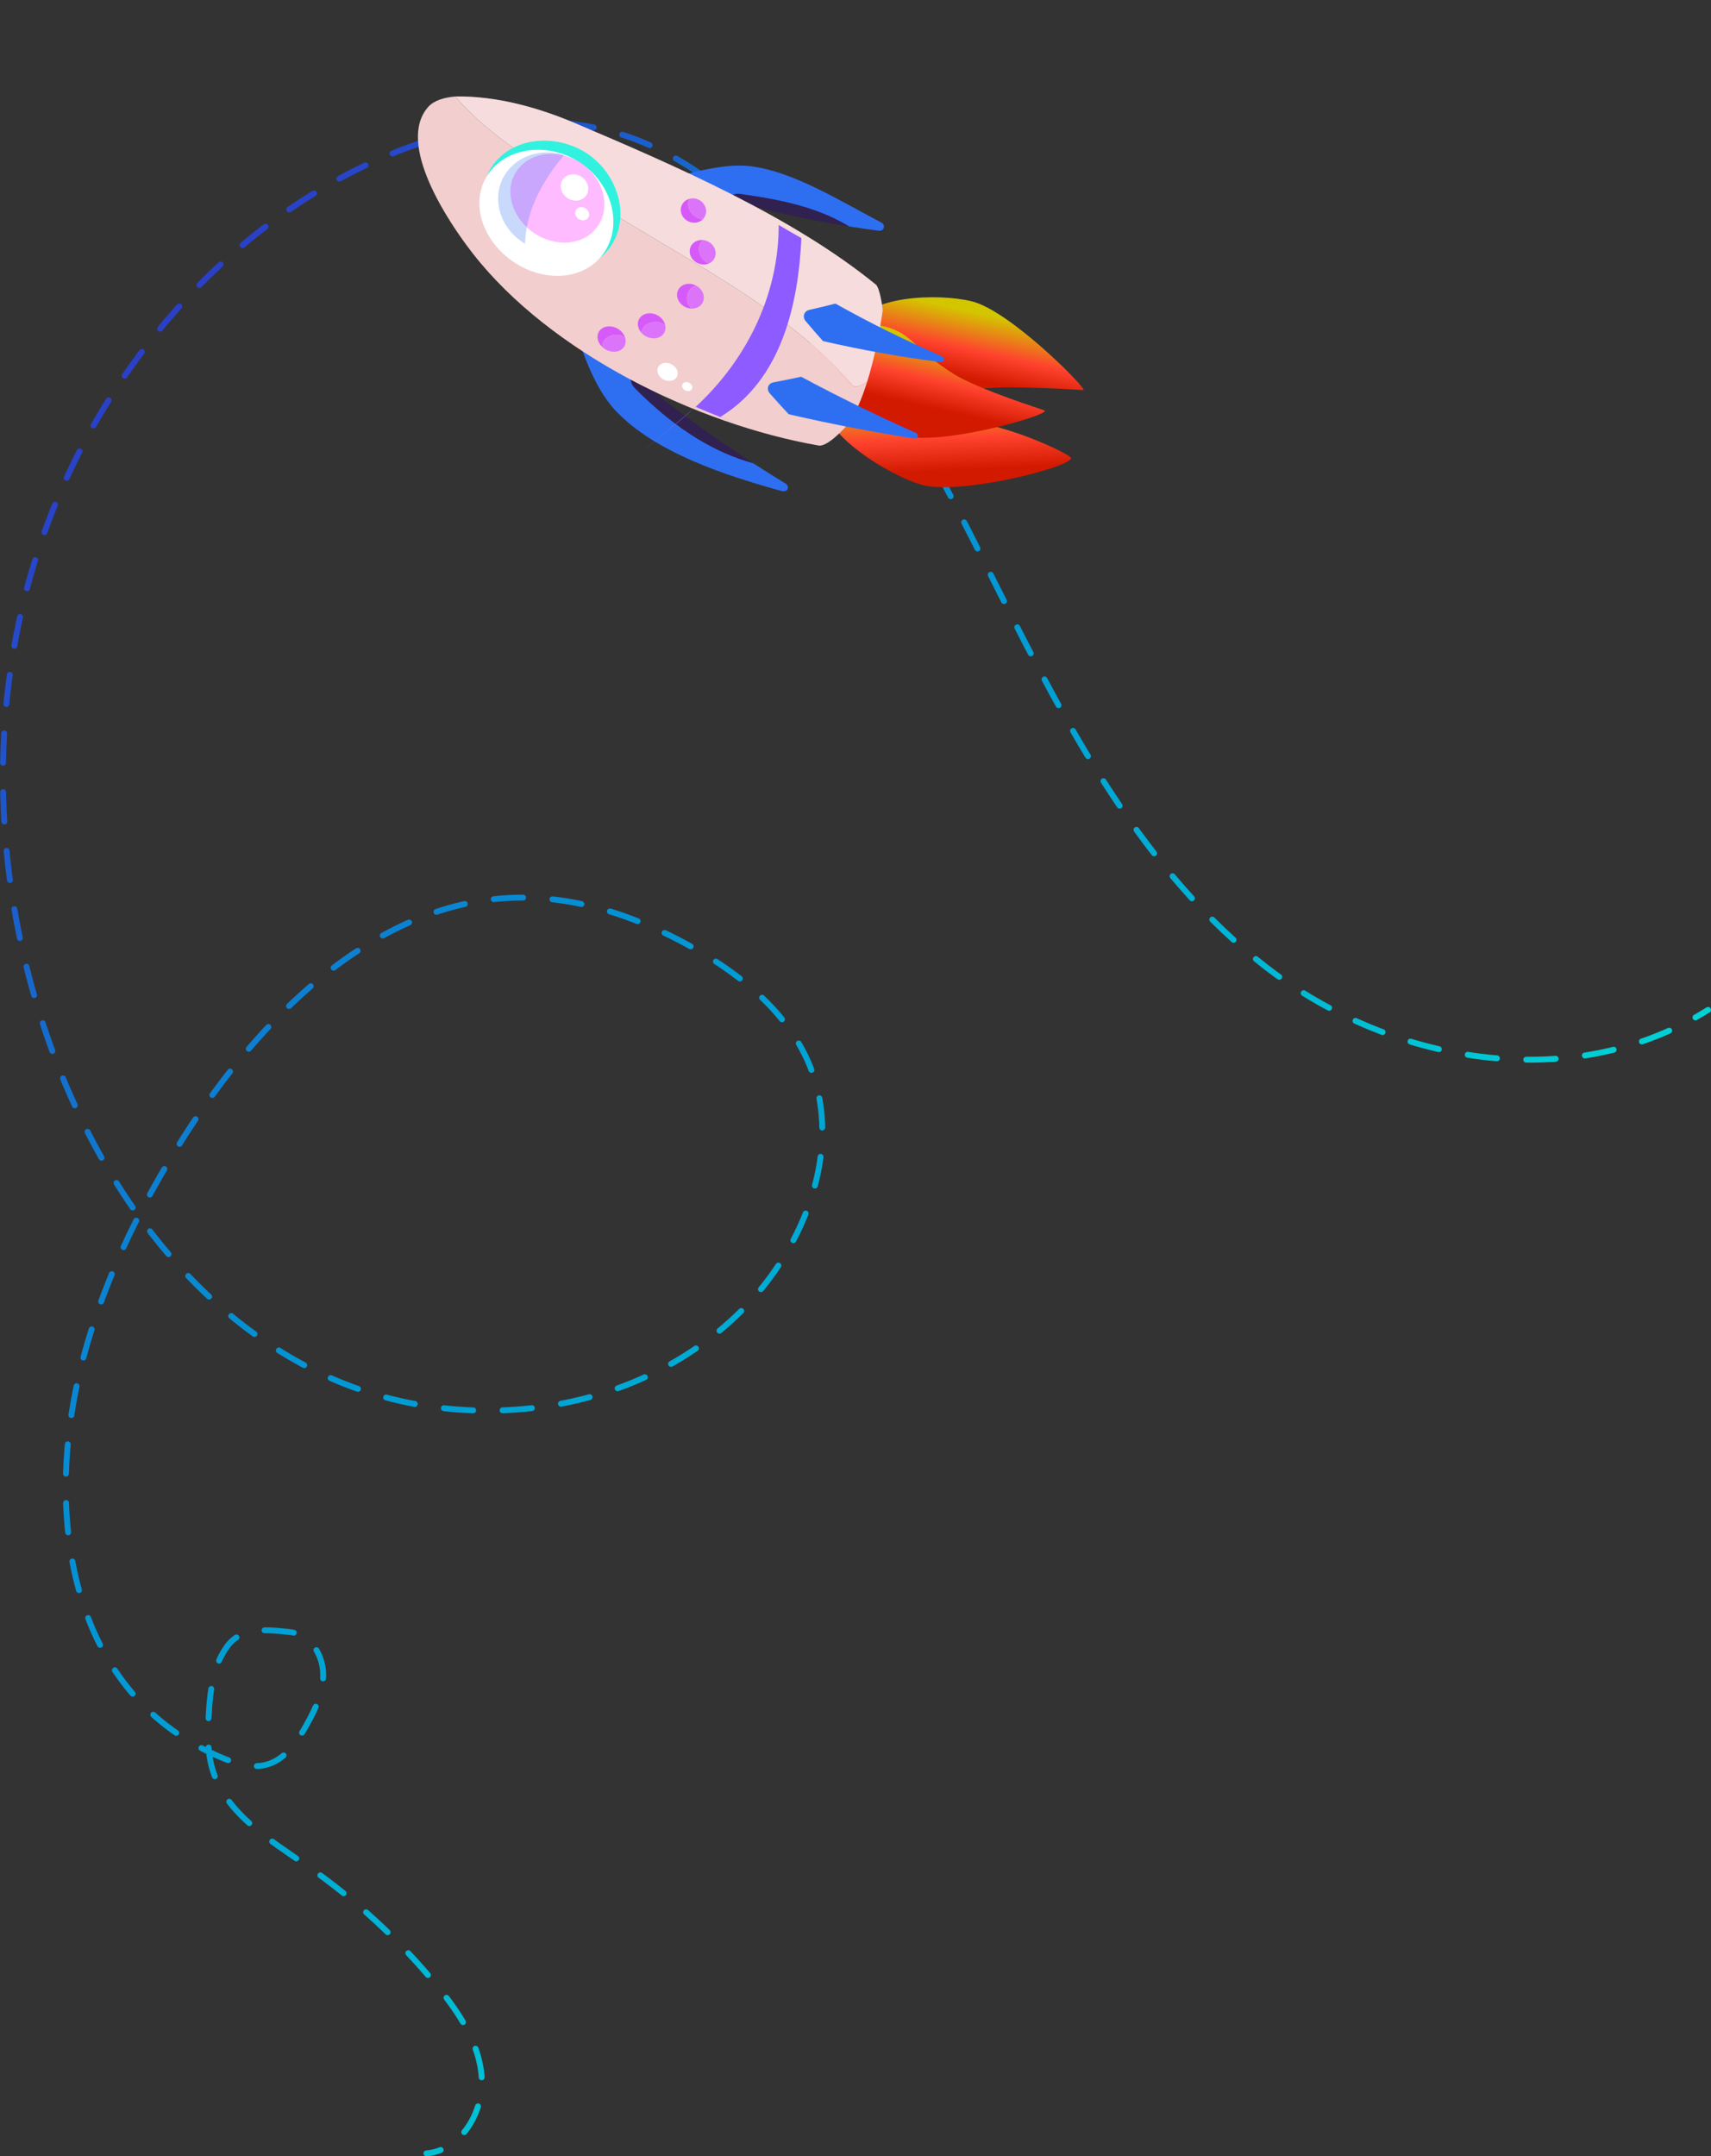 <?xml version="1.0" encoding="UTF-8"?>
<svg id="uuid-e42a188f-de36-446d-b632-62c0f4aa515a" data-name="Layer 2" xmlns="http://www.w3.org/2000/svg" xmlns:xlink="http://www.w3.org/1999/xlink" viewBox="0 0 582.098 733.322">
  <rect x="0" y="0" width="582.098" height="733.322" fill="#333333" stroke="none"/>
  <defs>
    <style>
      .uuid-dcfc7f9a-e621-43be-a46f-a2e2c8025e5e {
        stroke: url(#uuid-aff008f7-6712-490b-86ec-1856bb4c10c3);
        stroke-dasharray: 0 0 10.001 10.001;
      }

      .uuid-dcfc7f9a-e621-43be-a46f-a2e2c8025e5e, .uuid-9575d4e0-6f9d-426e-86d7-790982f33c86, .uuid-e7fb95c6-3fb8-4b41-a42e-726b1eb9874e {
        fill: none;
        stroke-linecap: round;
        stroke-miterlimit: 10;
        stroke-width: 2px;
      }

      .uuid-af190d5c-28f8-477e-a65e-cb75a3970613 {
        fill: #2d0d73;
        opacity: .47;
      }

      .uuid-af190d5c-28f8-477e-a65e-cb75a3970613, .uuid-3d579b6a-a9e8-41c7-9a92-a72576996540, .uuid-9fe33faf-95f2-444d-8848-ea74f8f8e69b, .uuid-feb780f6-dad9-4b6e-8d8a-83b62afd0b2e, .uuid-05b875d5-07a4-4d0c-b4b2-ba2c47a52f95, .uuid-e627cf86-2ba0-48ed-922f-7ec88af528ba, .uuid-a4013b4c-fd75-46f6-88e1-9335f02c924e, .uuid-40a17d95-a5ac-4a51-9fa1-2fe42c5b11d4, .uuid-9d7737c0-8972-4aac-8dc2-2f277b45447c, .uuid-9c3e4583-91d3-430c-93e1-19eee7c6871d, .uuid-349f4000-80f4-450b-a83a-e81c6000c4eb, .uuid-220ce61f-5235-4e58-aa88-d2ee12dac50a, .uuid-fc739535-36f4-4e45-9561-09b1c95c4c84, .uuid-1aba7322-4050-4b09-9a4a-8c6a2dd86add {
        stroke-width: 0px;
      }

      .uuid-3d579b6a-a9e8-41c7-9a92-a72576996540 {
        opacity: .16;
      }

      .uuid-3d579b6a-a9e8-41c7-9a92-a72576996540, .uuid-220ce61f-5235-4e58-aa88-d2ee12dac50a, .uuid-1aba7322-4050-4b09-9a4a-8c6a2dd86add {
        fill: #fff;
      }

      .uuid-9fe33faf-95f2-444d-8848-ea74f8f8e69b {
        fill: url(#uuid-cb67f651-89ff-4f48-b7b7-ca4b828a4e7c);
      }

      .uuid-feb780f6-dad9-4b6e-8d8a-83b62afd0b2e {
        fill: url(#uuid-a47440df-0bb2-4278-a296-a52eac02d109);
      }

      .uuid-9575d4e0-6f9d-426e-86d7-790982f33c86 {
        stroke: url(#uuid-980f8d3d-61ce-4621-9eaf-9e389c8ff07b);
      }

      .uuid-05b875d5-07a4-4d0c-b4b2-ba2c47a52f95 {
        fill: url(#uuid-b40c8a6d-6046-4769-a2bc-04e2c2db92a0);
      }

      .uuid-e7fb95c6-3fb8-4b41-a42e-726b1eb9874e {
        stroke: url(#uuid-96ea5261-dddb-4cf5-bbd8-4a00c1396472);
      }

      .uuid-e627cf86-2ba0-48ed-922f-7ec88af528ba {
        opacity: .26;
      }

      .uuid-e627cf86-2ba0-48ed-922f-7ec88af528ba, .uuid-a4013b4c-fd75-46f6-88e1-9335f02c924e {
        fill: #2e6ff2;
      }

      .uuid-40a17d95-a5ac-4a51-9fa1-2fe42c5b11d4 {
        fill: #d65af9;
      }

      .uuid-9d7737c0-8972-4aac-8dc2-2f277b45447c {
        fill: #8d5bff;
      }

      .uuid-9c3e4583-91d3-430c-93e1-19eee7c6871d {
        fill: #30f2df;
      }

      .uuid-349f4000-80f4-450b-a83a-e81c6000c4eb {
        fill: #f2cece;
      }

      .uuid-fc739535-36f4-4e45-9561-09b1c95c4c84 {
        fill: #fbf;
      }

      .uuid-1aba7322-4050-4b09-9a4a-8c6a2dd86add {
        opacity: .29;
      }
    </style>
    <linearGradient id="uuid-980f8d3d-61ce-4621-9eaf-9e389c8ff07b" data-name="New Gradient Swatch copy 4" x1="580.363" y1="345.9" x2="153.049" y2="-8.618" gradientUnits="userSpaceOnUse">
      <stop offset="0" stop-color="#00d1d5"/>
      <stop offset=".481" stop-color="#009bd5"/>
      <stop offset=".588" stop-color="#068dd3"/>
      <stop offset=".786" stop-color="#156bce"/>
      <stop offset="1" stop-color="#2a3fc8"/>
    </linearGradient>
    <linearGradient id="uuid-aff008f7-6712-490b-86ec-1856bb4c10c3" data-name="New Gradient Swatch copy 4" x1="400.358" y1="562.867" x2="-26.956" y2="208.349" xlink:href="#uuid-980f8d3d-61ce-4621-9eaf-9e389c8ff07b"/>
    <linearGradient id="uuid-96ea5261-dddb-4cf5-bbd8-4a00c1396472" data-name="New Gradient Swatch copy 4" x1="214.28" y1="787.153" x2="-213.033" y2="432.634" xlink:href="#uuid-980f8d3d-61ce-4621-9eaf-9e389c8ff07b"/>
    <linearGradient id="uuid-a47440df-0bb2-4278-a296-a52eac02d109" x1="321.757" y1="133.935" x2="322.977" y2="160.769" gradientUnits="userSpaceOnUse">
      <stop offset="0" stop-color="#d3c600"/>
      <stop offset=".27" stop-color="#e78815"/>
      <stop offset=".565" stop-color="#ff422e"/>
      <stop offset=".974" stop-color="#d21a00"/>
    </linearGradient>
    <linearGradient id="uuid-b40c8a6d-6046-4769-a2bc-04e2c2db92a0" x1="332.887" y1="106.367" x2="328.004" y2="128.904" xlink:href="#uuid-a47440df-0bb2-4278-a296-a52eac02d109"/>
    <linearGradient id="uuid-cb67f651-89ff-4f48-b7b7-ca4b828a4e7c" x1="318.202" y1="116.098" x2="313.218" y2="138.592" xlink:href="#uuid-a47440df-0bb2-4278-a296-a52eac02d109"/>
  </defs>
  <g id="uuid-a900d054-f75d-4ba6-886d-d8e0a62f2706" data-name="Layer 1">
    <g>
      <path class="uuid-9575d4e0-6f9d-426e-86d7-790982f33c86" d="m581.098,343.448c-1.419.891-2.851,1.744-4.296,2.56"/>
      <path class="uuid-dcfc7f9a-e621-43be-a46f-a2e2c8025e5e" d="m567.878,350.519c-45.072,20.22-99.494,7.579-137.189-21.657-41.467-32.16-67.042-80.51-90.86-127.875s-47.864-96.276-87.396-130.784c-12.153-10.609-25.836-19.796-41.391-24.612-27.753-8.594-59.246-2.443-86.705,10.647C70.944,81.692,30.085,132.889,12.263,189.439c-17.822,56.55-13.654,117.618,6.58,170.742,17.418,45.731,48.003,87.408,91.925,107.693,43.923,20.285,102.174,15.158,139.588-20.254,22.277-21.086,35.749-54.192,26.394-81.854-6.681-19.753-23.53-33.725-41.45-43.737-19.332-10.802-41.347-18.196-64.092-16.533-45.428,3.32-83.275,41.257-108.597,81.077-15.804,24.852-28.848,51.976-35.641,80.742-11.61,49.169-3.281,109.532,49.44,130.819,4.51,1.821,9.488,3.262,14.189,2.014,6.276-1.665,10.354-7.588,13.536-13.248,3.132-5.57,6.027-11.625,5.804-18.012-.223-6.387-4.57-13.055-10.917-13.797-8.161-.954-16.852-1.857-21.706,4.772s-5.849,15.257-6.316,23.46c-.348,6.111-.479,12.352,1.232,18.229,4.392,15.087,19.342,24.028,32.246,32.994,16.515,11.476,31.435,25.245,44.198,40.788,7.474,9.103,14.46,19.484,15.206,31.239.527,8.316-3.233,17.253-9.633,22.124"/>
      <path class="uuid-e7fb95c6-3fb8-4b41-a42e-726b1eb9874e" d="m149.921,731.17c-1.524.61-3.145,1.008-4.848,1.152"/>
    </g>
    <g>
      <g>
        <path class="uuid-a4013b4c-fd75-46f6-88e1-9335f02c924e" d="m209.632,139.874c-8.12-8.518-12.451-22.72-15.87-34.458,6.61,7.016,13.537,13.846,20.643,20.358-.014.86.014,1.727.085,2.598.069.834.184,1.697.635,2.497.362.642.917,1.204,1.469,1.752,6.288,6.246,13.234,12.123,21.091,16.845,5.78,3.474,12.076,6.308,18.56,8.065,4.31,2.797,6.491,4.169,10.905,6.86,1.756,1.071.813,3.159-1.192,2.605-19.267-5.325-42.939-13.079-56.328-27.124Z"/>
        <path class="uuid-af190d5c-28f8-477e-a65e-cb75a3970613" d="m237.686,149.467c-7.857-4.722-14.803-10.599-21.091-16.845-.552-.548-1.108-1.111-1.469-1.752-.451-.801-.567-1.663-.635-2.497-.072-.872-.099-1.739-.085-2.598,4.545,4.195,6.865,6.261,11.595,10.329,9.783,7.553,19.878,14.702,30.246,21.429-6.484-1.757-12.78-4.592-18.56-8.065Z"/>
      </g>
      <g>
        <path class="uuid-a4013b4c-fd75-46f6-88e1-9335f02c924e" d="m255.074,56.501c-10.094-1.15-22.629,3.2-33.417,5.578,9.808,2.866,14.714,4.115,24.493,6.261.667-.501,1.355-.977,2.061-1.425.675-.429,1.389-.841,2.19-.965.642-.1,1.302-.009,1.95.083,7.378,1.049,14.682,2.292,21.707,4.456,5.167,1.591,10.198,3.7,14.815,6.506,4.088.655,6.13.952,10.209,1.486,1.623.212,2.284-1.982.845-2.737-14.048-7.366-30.275-17.581-44.853-19.242Z"/>
        <path class="uuid-af190d5c-28f8-477e-a65e-cb75a3970613" d="m274.058,70.487c-7.025-2.163-14.329-3.407-21.707-4.456-.648-.092-1.308-.183-1.95-.083-.801.125-1.515.537-2.19.965-.706.448-1.393.924-2.061,1.425,5.173,1.135,7.757,1.653,12.913,2.591,9.794,2.465,19.831,4.508,29.81,6.063-4.617-2.805-9.648-4.915-14.815-6.506Z"/>
      </g>
      <path class="uuid-feb780f6-dad9-4b6e-8d8a-83b62afd0b2e" d="m280.791,134.514c2.793-7.424,19.546-8.902,27.263-6.236,8.784,3.035,12.474,14.143,23.542,15.446,12.895,1.517,32.124,10.574,32.726,11.983,1.206,2.82-37.787,12.962-50.907,9.122-11.822-3.46-36.848-19.087-32.625-30.316Z"/>
      <path class="uuid-05b875d5-07a4-4d0c-b4b2-ba2c47a52f95" d="m290.432,111.366c-3.018,8.378,8.189,19.66,17.058,22.867,8.647,3.127,19.063-1.397,27.909-2.19,10.338-.926,33.221.627,33.221.627.965-.763-25.096-27.039-37.992-30.193-11.604-2.838-36.276-1.99-40.195,8.889Z"/>
      <path class="uuid-9fe33faf-95f2-444d-8848-ea74f8f8e69b" d="m275.542,117.156c2.549-6.583,18.876-8.229,26.619-5.817,8.472,2.64,9.578,7.836,22.161,15.756,8.76,5.514,31.037,12.355,31.145,12.547,1.003,1.789-37.678,12.706-49.474,8.18-11.186-4.292-34.874-19.244-30.45-30.667Z"/>
      <path class="uuid-349f4000-80f4-450b-a83a-e81c6000c4eb" d="m297.968,96.783c-28.649-23.34-68.792-40.638-102.293-54.889-12.465-5.302-26.88-9.343-40.758-9.074,12.123,14.114,28.896,23.518,43.999,33.602,30.255,20.202,66.593,36.207,90.969,64.504,1.021,1.186,3.229.191,5.136-1.111,2.629-8.437,4.36-17.759,5.234-23.982.125-.887-.946-7.958-2.286-9.05Z"/>
      <path class="uuid-349f4000-80f4-450b-a83a-e81c6000c4eb" d="m289.885,130.926c-24.376-28.293-60.714-44.302-90.969-64.504-15.103-10.085-31.876-19.489-43.999-33.602-3.842.307-7.31,1.362-9.25,3.556-11.051,12.497,6.947,39.307,15.297,49.97,26.331,33.622,75.839,57.867,117.549,65.173,3.053.535,9.211-6.292,9.801-7.077,2.72-3.62,4.927-8.919,6.706-14.627-1.907,1.302-4.115,2.296-5.136,1.111Z"/>
      <path class="uuid-1aba7322-4050-4b09-9a4a-8c6a2dd86add" d="m297.968,96.783c-28.649-23.34-68.792-40.638-102.293-54.889-12.465-5.302-26.88-9.343-40.758-9.074,12.123,14.114,28.896,23.518,43.999,33.602,30.255,20.202,66.593,36.207,90.969,64.504,1.021,1.186,3.229.191,5.136-1.111,2.629-8.437,4.36-17.759,5.234-23.982.125-.887-.946-7.958-2.286-9.05Z"/>
      <path class="uuid-9c3e4583-91d3-430c-93e1-19eee7c6871d" d="m168.542,55.058c-8.335,9.881-3.233,24.653,6.789,31.821,10.076,7.207,25.713,7.373,32.706-3.512,6.458-10.052,2.019-23.793-7.562-30.64-9.646-6.894-24.194-6.843-31.933,2.332Zm35.183,25.545c-5.817,8.492-17.817,8.337-25.74,2.671-7.879-5.635-11.814-16.935-5.423-25.006,5.66-7.146,17.02-7.841,25.259-1.937,8.239,5.904,11.043,16.768,5.904,24.271Z"/>
      <g>
        <path class="uuid-fc739535-36f4-4e45-9561-09b1c95c4c84" d="m198.185,55.837c7.875,5.629,11.547,16.929,6.129,25.147-5.785,8.775-18.475,8.66-26.692,2.783-8.172-5.844-12.286-17.833-5.612-25.937,6.284-7.631,18.248-7.66,26.175-1.994Z"/>
        <path class="uuid-220ce61f-5235-4e58-aa88-d2ee12dac50a" d="m198.185,55.837c4.047,2.892,7.242,6.946,9.04,11.706,1.767,4.725,2.101,10.304-.023,15.294-1.056,2.469-2.691,4.79-4.91,6.645-2.221,1.845-5.013,3.215-8.162,3.873-3.145.662-6.641.627-10.128-.193-3.485-.808-6.945-2.389-9.953-4.541-3.005-2.155-5.613-4.909-7.483-7.935-1.879-3.024-3.02-6.303-3.358-9.47-.357-3.168.095-6.224,1.185-8.885,1.094-2.666,2.837-4.917,4.895-6.671,4.168-3.535,9.679-4.924,14.795-4.711,5.16.231,10.063,1.987,14.102,4.889Zm0,0c-4.041-2.926-9.297-4.12-13.797-3.172-2.252.441-4.299,1.379-5.947,2.657-1.647,1.289-2.879,2.91-3.694,4.657-1.621,3.545-1.323,7.47-.025,10.779,1.362,3.344,3.625,6.098,6.472,8.156,2.857,2.042,6.212,3.336,9.861,3.574,3.594.196,7.476-.749,10.385-3.381,1.429-1.311,2.613-2.973,3.339-4.92.721-1.942.991-4.154.72-6.401-.476-4.511-3.246-9.063-7.315-11.95Z"/>
      </g>
      <path class="uuid-e627cf86-2ba0-48ed-922f-7ec88af528ba" d="m172.837,57.928c-5.782,7.094-3.967,18.023,4.326,24.008.477.344.964.663,1.459.958.135-3.98.889-7.863,2.188-11.58,2.396-6.854,6.412-12.968,11.062-18.539-6.731-2.211-14.448-.474-19.034,5.154Z"/>
      <path class="uuid-a4013b4c-fd75-46f6-88e1-9335f02c924e" d="m262.08,134.004c2.455,2.763,3.703,4.137,6.242,6.867,14.172,3.279,28.304,6.015,42.676,8.255,1.441.169,1.756-1.526.381-2.006-13.218-5.876-26.073-12.163-38.822-18.997-3.758.81-5.651,1.193-9.464,1.915-1.931.413-2.483,2.499-1.014,3.966Z"/>
      <path class="uuid-a4013b4c-fd75-46f6-88e1-9335f02c924e" d="m274.225,109.359c2.261,2.668,3.413,3.995,5.757,6.633,13.2,3.046,26.551,5.436,39.988,7.152,1.349.136,1.665-1.558.383-2.005-12.341-5.352-24.412-11.326-36.149-17.897-3.55.906-5.339,1.339-8.947,2.162-1.828.463-2.389,2.544-1.032,3.955Z"/>
      <path class="uuid-220ce61f-5235-4e58-aa88-d2ee12dac50a" d="m197.993,60.259c2.152,1.523,2.797,4.311,1.421,6.257-1.376,1.946-4.291,2.285-6.493.728-2.201-1.557-2.815-4.393-1.39-6.304,1.425-1.911,4.31-2.202,6.462-.68Z"/>
      <path class="uuid-220ce61f-5235-4e58-aa88-d2ee12dac50a" d="m199.288,70.913c1.112.758,1.469,2.161.794,3.143-.675.981-2.138,1.162-3.263.396-1.124-.766-1.474-2.182-.786-3.155.688-.973,2.143-1.142,3.255-.384Z"/>
      <path class="uuid-220ce61f-5235-4e58-aa88-d2ee12dac50a" d="m228.453,123.878c1.748.901,2.578,2.787,1.848,4.228s-2.767,1.881-4.539.967c-1.772-.914-2.59-2.826-1.835-4.254.755-1.428,2.778-1.843,4.526-.941Z"/>
      <path class="uuid-220ce61f-5235-4e58-aa88-d2ee12dac50a" d="m234.437,130.171c.888.438,1.322,1.378.968,2.104-.354.726-1.368.96-2.262.52s-1.325-1.387-.965-2.11,1.371-.951,2.259-.513Z"/>
      <g>
        <path class="uuid-40a17d95-a5ac-4a51-9fa1-2fe42c5b11d4" d="m235.048,72.119c-1.095-1.624-1.199-3.462-.393-4.536-.383.093-.757.239-1.11.444-1.984,1.149-2.55,3.685-1.212,5.673,1.338,1.988,4.06,2.647,6.028,1.463.35-.21.652-.465.906-.751-1.384.224-3.124-.669-4.219-2.292Z"/>
        <path class="uuid-40a17d95-a5ac-4a51-9fa1-2fe42c5b11d4" d="m239.49,69.475c-1.087-1.606-3.062-2.322-4.835-1.891-.806,1.074-.702,2.912.393,4.536,1.095,1.624,2.835,2.516,4.219,2.292,1.175-1.324,1.31-3.331.223-4.937Z"/>
        <path class="uuid-3d579b6a-a9e8-41c7-9a92-a72576996540" d="m239.49,69.475c-1.087-1.606-3.062-2.322-4.835-1.891-.806,1.074-.702,2.912.393,4.536,1.095,1.624,2.835,2.516,4.219,2.292,1.175-1.324,1.31-3.331.223-4.937Z"/>
      </g>
      <g>
        <path class="uuid-40a17d95-a5ac-4a51-9fa1-2fe42c5b11d4" d="m238.009,85.947c-.471-1.874.105-3.593,1.285-4.293-.409-.05-.828-.048-1.247.014-2.36.351-3.855,2.462-3.291,4.75.565,2.287,2.993,3.867,5.374,3.497.423-.066.816-.19,1.173-.36-1.446-.294-2.823-1.733-3.294-3.607Z"/>
        <path class="uuid-40a17d95-a5ac-4a51-9fa1-2fe42c5b11d4" d="m243.34,85.11c-.482-1.864-2.156-3.225-4.047-3.457-1.18.7-1.756,2.419-1.285,4.293s1.848,3.313,3.294,3.607c1.65-.787,2.519-2.579,2.038-4.444Z"/>
        <path class="uuid-3d579b6a-a9e8-41c7-9a92-a72576996540" d="m243.34,85.11c-.482-1.864-2.156-3.225-4.047-3.457-1.18.7-1.756,2.419-1.285,4.293s1.848,3.313,3.294,3.607c1.65-.787,2.519-2.579,2.038-4.444Z"/>
      </g>
      <g>
        <path class="uuid-40a17d95-a5ac-4a51-9fa1-2fe42c5b11d4" d="m233.795,100.435c.363-1.835,1.673-3.113,3.129-3.248-.378-.211-.788-.381-1.225-.497-2.458-.654-4.835.591-5.295,2.82-.46,2.229,1.21,4.605,3.716,5.268.446.118.887.173,1.313.172-1.292-.856-2.001-2.679-1.638-4.514Z"/>
        <path class="uuid-40a17d95-a5ac-4a51-9fa1-2fe42c5b11d4" d="m239.392,101.894c.339-1.84-.72-3.73-2.469-4.708-1.456.136-2.765,1.413-3.129,3.248-.363,1.835.346,3.658,1.638,4.514,1.973-.003,3.621-1.214,3.959-3.054Z"/>
        <path class="uuid-3d579b6a-a9e8-41c7-9a92-a72576996540" d="m239.392,101.894c.339-1.84-.72-3.73-2.469-4.708-1.456.136-2.765,1.413-3.129,3.248-.363,1.835.346,3.658,1.638,4.514,1.973-.003,3.621-1.214,3.959-3.054Z"/>
      </g>
      <g>
        <path class="uuid-40a17d95-a5ac-4a51-9fa1-2fe42c5b11d4" d="m221.199,109.811c1.907-.605,3.972-.231,5.131.828-.081-.397-.223-.799-.43-1.194-1.169-2.223-3.951-3.421-6.269-2.696-2.318.724-3.297,3.122-2.131,5.377.207.401.469.769.771,1.1-.133-1.404,1.021-2.809,2.928-3.415Z"/>
        <path class="uuid-40a17d95-a5ac-4a51-9fa1-2fe42c5b11d4" d="m223.858,114.856c1.908-.622,2.847-2.38,2.472-4.218-1.159-1.059-3.224-1.433-5.131-.828-1.907.605-3.061,2.01-2.928,3.415,1.398,1.532,3.678,2.253,5.586,1.631Z"/>
        <path class="uuid-3d579b6a-a9e8-41c7-9a92-a72576996540" d="m223.858,114.856c1.908-.622,2.847-2.38,2.472-4.218-1.159-1.059-3.224-1.433-5.131-.828-1.907.605-3.061,2.01-2.928,3.415,1.398,1.532,3.678,2.253,5.586,1.631Z"/>
      </g>
      <g>
        <path class="uuid-40a17d95-a5ac-4a51-9fa1-2fe42c5b11d4" d="m207.433,114.333c1.816-.781,3.92-.573,5.213.408-.133-.398-.326-.796-.585-1.181-1.455-2.168-4.383-3.157-6.595-2.222-2.212.936-2.862,3.472-1.398,5.677.26.392.57.746.915,1.058-.323-1.424.634-2.959,2.45-3.74Z"/>
        <path class="uuid-40a17d95-a5ac-4a51-9fa1-2fe42c5b11d4" d="m210.75,119.257c1.811-.799,2.511-2.673,1.896-4.516-1.292-.981-3.397-1.189-5.213-.408-1.816.781-2.773,2.316-2.45,3.74,1.596,1.445,3.956,1.983,5.767,1.184Z"/>
        <path class="uuid-3d579b6a-a9e8-41c7-9a92-a72576996540" d="m210.75,119.257c1.811-.799,2.511-2.673,1.896-4.516-1.292-.981-3.397-1.189-5.213-.408-1.816.781-2.773,2.316-2.45,3.74,1.596,1.445,3.956,1.983,5.767,1.184Z"/>
      </g>
      <path class="uuid-9d7737c0-8972-4aac-8dc2-2f277b45447c" d="m236.655,138.37c3.333,1.412,5.006,2.102,8.363,3.447,21.025-12.752,26.603-38.695,27.623-60.847,1.113-24.156,0,0,0,0-3.111-1.75-4.654-2.642-7.716-4.459.017,24.39-11.426,46.386-28.269,61.86-5.809,5.337-12.595,10.604-19.064,15.708,6.465-5.1,12.822-10.337,19.064-15.708,5.287,2.179,7.945,3.227,13.288,5.235"/>
    </g>
  </g>
</svg>